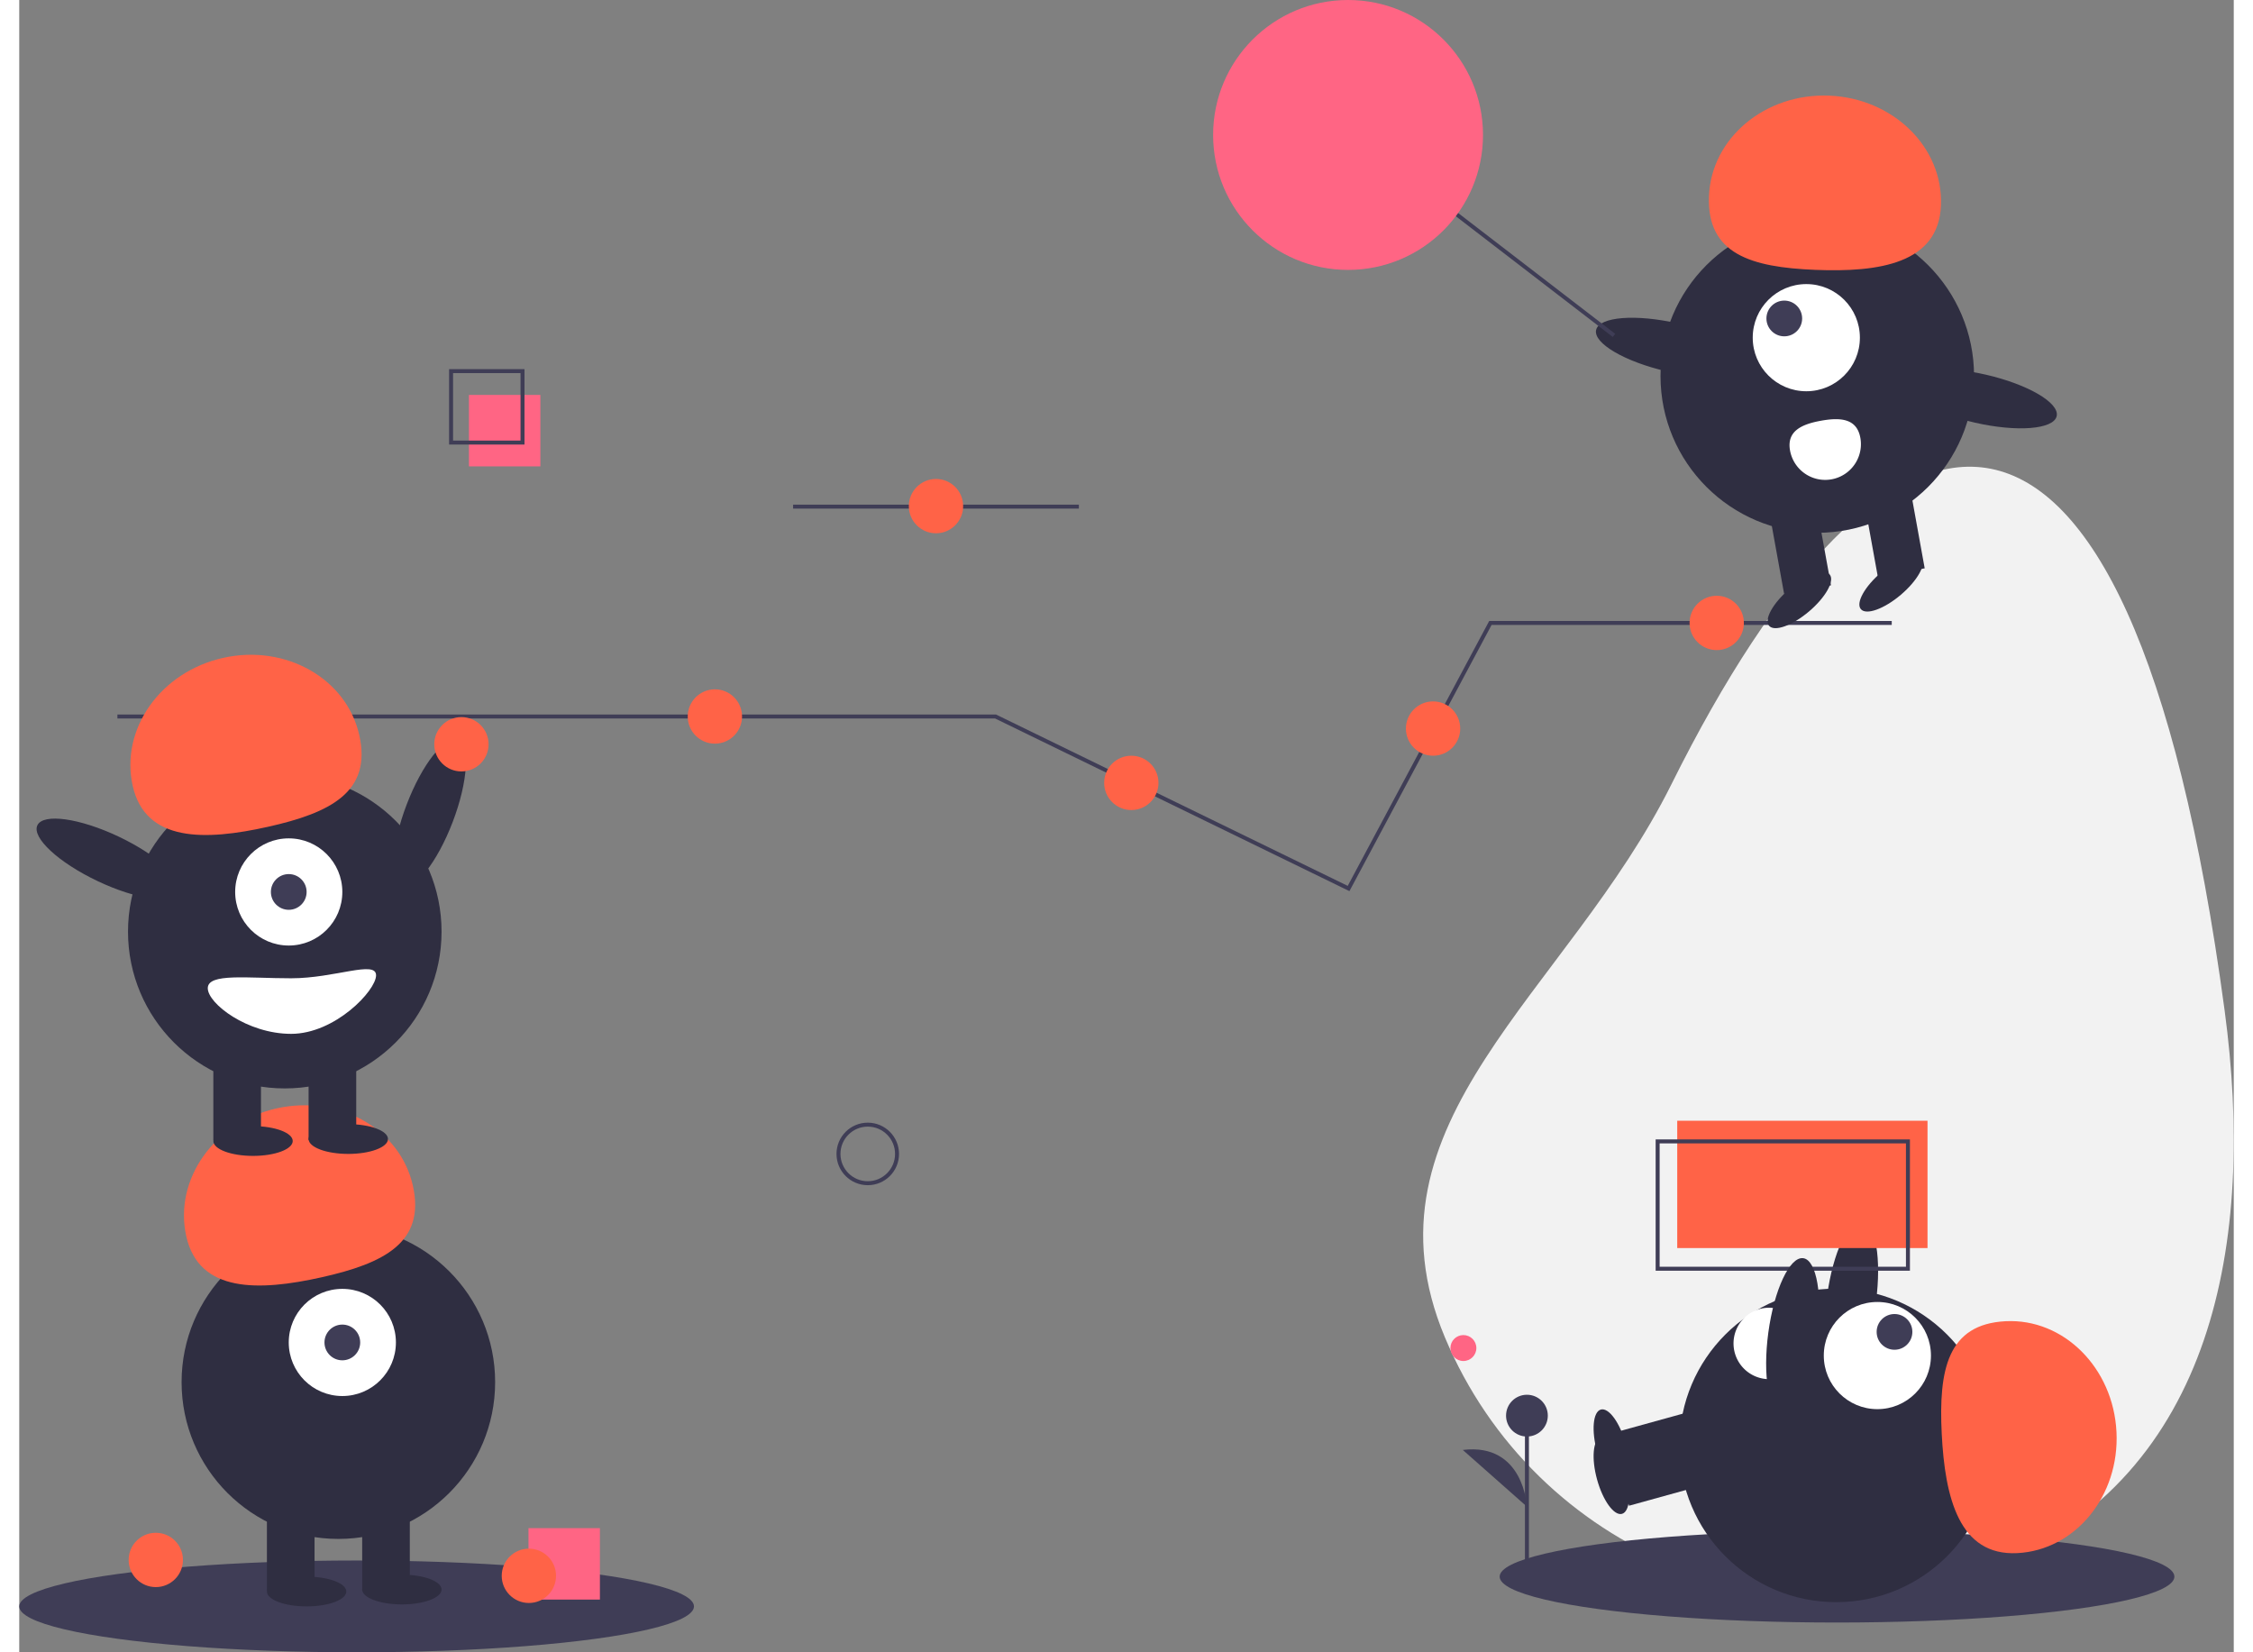 <svg data-name="Layer 1" xmlns="http://www.w3.org/2000/svg" width="300" height="220" viewBox="0 0 1115.914 832.564"><rect x="0" y="0" width="1115.914" height="832.564" fill="#808080" stroke="none"/><path fill="none" stroke="#3f3d56" stroke-miterlimit="10" stroke-width="2" d="M389.957 255.282h144"/><ellipse cx="248.867" cy="443.498" rx="39.5" ry="12.4" transform="rotate(-69.082 203.353 457.179)" fill="#2f2e41"/><path d="M1111.335 509.296C1127 625.885 1105.668 742.6 997.166 788.049s-233.305-5.666-278.754-114.168 61.785-173.424 114.17-278.754c106.375-213.893 230.103-247.896 278.753 114.169z" fill="#f2f2f2"/><ellipse cx="916" cy="794.436" rx="170" ry="23.127" fill="#3f3d56"/><path fill="#2f2e41" d="M811.183 758.709l-6.395-23.133 41.446-11.457 6.394 23.133z"/><ellipse cx="844.359" cy="777.24" rx="7.5" ry="20" transform="rotate(-15.452 699.072 915.328)" fill="#2f2e41"/><ellipse cx="965.361" cy="688.069" rx="39.5" ry="12.4" transform="rotate(-82.281 925.041 695.273)" fill="#2f2e41"/><circle cx="915.585" cy="728.299" r="79" fill="#2f2e41"/><path fill="#2f2e41" d="M811.183 744.709l-6.395-23.133 41.446-11.457 6.394 23.133z"/><ellipse cx="844.359" cy="763.24" rx="7.5" ry="20" transform="rotate(-15.452 699.072 901.328)" fill="#2f2e41"/><circle cx="936.329" cy="683.043" r="27" fill="#fff"/><circle cx="944.963" cy="671.116" r="9" fill="#3f3d56"/><path d="M1006.815 782.588c29.234-1.464 51.624-28.808 50.01-61.077s-26.624-57.24-55.859-55.777-33.822 24.412-32.207 56.68 8.821 61.637 38.056 60.174z" fill="tomato"/><path d="M883.298 694.874a18 18 0 0 1-2.904-35.883c9.908-.802 12.61 7.065 13.413 16.973s-.6 18.108-10.51 18.91z" fill="#fff"/><path fill="none" stroke="#3f3d56" stroke-miterlimit="10" stroke-width="2" d="M49.464 361.025h442.493l68.603 33.422 109.306 53.252 71.468-133.812h202.24"/><circle cx="222.811" cy="375.025" r="13.685" fill="tomato"/><circle cx="350.541" cy="361.025" r="13.685" fill="tomato"/><circle cx="560.384" cy="394.478" r="13.685" fill="tomato"/><circle cx="855.379" cy="313.887" r="13.685" fill="tomato"/><circle cx="712.443" cy="367.108" r="13.685" fill="tomato"/><circle cx="427.576" cy="581.441" r="14.756" fill="none" stroke="#3f3d56" stroke-miterlimit="10" stroke-width="2"/><ellipse cx="170" cy="809.436" rx="170" ry="23.127" fill="#3f3d56"/><circle cx="160.805" cy="696.436" r="79" fill="#2f2e41"/><path fill="#2f2e41" d="M124.805 758.436h24v43h-24zm48 0h24v43h-24z"/><ellipse cx="144.805" cy="801.936" rx="20" ry="7.5" fill="#2f2e41"/><ellipse cx="192.805" cy="800.936" rx="20" ry="7.5" fill="#2f2e41"/><circle cx="162.805" cy="676.436" r="27" fill="#fff"/><circle cx="162.805" cy="676.436" r="9" fill="#3f3d56"/><path d="M84.172 622.969c-6.379-28.568 14.012-57.434 45.544-64.475s62.265 10.41 68.644 38.977-14.519 39.104-46.05 46.145-61.76 7.92-68.138-20.647z" fill="tomato"/><circle cx="133.805" cy="469.436" r="79" fill="#2f2e41"/><path fill="#2f2e41" d="M97.805 531.436h24v43h-24zm48 0h24v43h-24z"/><ellipse cx="117.805" cy="574.936" rx="20" ry="7.5" fill="#2f2e41"/><ellipse cx="165.805" cy="573.936" rx="20" ry="7.5" fill="#2f2e41"/><circle cx="135.805" cy="449.436" r="27" fill="#fff"/><circle cx="135.805" cy="449.436" r="9" fill="#3f3d56"/><path d="M57.172 395.969c-6.379-28.568 14.012-57.434 45.544-64.475s62.265 10.41 68.644 38.977-14.519 39.104-46.05 46.145-61.76 7.92-68.138-20.647z" fill="tomato"/><ellipse cx="86.867" cy="466.498" rx="12.4" ry="39.5" transform="rotate(-64.626 39.19 482.875)" fill="#2f2e41"/><path d="M95 497.936c0 7.732 19.909 23 42 23s42.805-21.768 42.805-29.5-20.714 1.5-42.805 1.5-42-2.732-42 5z" fill="#fff"/><path fill="tomato" d="M835.474 564.71h126.129v64.161H835.474z"/><path fill="none" stroke="#3f3d56" stroke-miterlimit="10" stroke-width="2" d="M825.603 575.129h126.129v64.161H825.603z"/><path fill="#ff6584" d="M226.603 199h36v36h-36z"/><path fill="none" stroke="#3f3d56" stroke-miterlimit="10" stroke-width="2" d="M217.603 187h36v36h-36z"/><circle cx="906.052" cy="189.47" r="79" fill="#2f2e41"/><path fill="#2f2e41" d="M960.178 286.373l-23.616 4.275-7.66-42.312 23.617-4.275zm-47.23 8.555l-23.616 4.276-7.66-42.313 23.616-4.275z"/><ellipse cx="939.065" cy="336.103" rx="20" ry="7.5" transform="rotate(-40.261 872.05 376.593)" fill="#2f2e41"/><ellipse cx="985.313" cy="327.731" rx="20" ry="7.5" transform="rotate(-40.261 918.298 368.22)" fill="#2f2e41"/><circle cx="900.521" cy="170.146" r="27" fill="#fff"/><circle cx="889.424" cy="160.468" r="9" fill="#3f3d56"/><path d="M968.372 103.527c1.188-29.247-24.019-54.02-56.3-55.331s-59.416 21.335-60.604 50.582 21.253 35.892 53.535 37.203 62.181-3.207 63.37-32.454z" fill="tomato"/><ellipse cx="875.15" cy="208.796" rx="12.4" ry="39.5" transform="rotate(-77.09 832.967 218.322)" fill="#2f2e41"/><ellipse cx="1030.224" cy="234.584" rx="12.4" ry="39.5" transform="rotate(-77.09 988.041 244.11)" fill="#2f2e41"/><path d="M927.75 220.603a18 18 0 1 1-35.425 6.413c-1.77-9.782 5.793-13.244 15.575-15.015s18.079-1.18 19.85 8.602z" fill="#fff"/><path fill="none" stroke="#3f3d56" stroke-miterlimit="10" stroke-width="2" d="M712.603 99l91 70"/><circle cx="669.603" cy="68" r="68" fill="#ff6584"/><ellipse cx="935.71" cy="706.84" rx="39.5" ry="12.4" transform="rotate(-82.281 895.39 714.044)" fill="#2f2e41"/><circle cx="68.811" cy="786.025" r="13.685" fill="tomato"/><path fill="#ff6584" d="M256.603 770h36v36h-36z"/><circle cx="256.811" cy="794.025" r="13.685" fill="tomato"/><circle cx="461.957" cy="255.025" r="13.685" fill="tomato"/><circle cx="727.721" cy="679.252" r="6.535" fill="#ff6584"/><path fill="#3f3d56" stroke="#3f3d56" stroke-miterlimit="10" stroke-width="2" d="M759.739 787.725v-74.412"/><circle cx="759.739" cy="713.313" r="10.523" fill="#3f3d56"/><path d="M759.74 759.175s-1.504-32.332-32.32-28.574" fill="#3f3d56"/></svg>